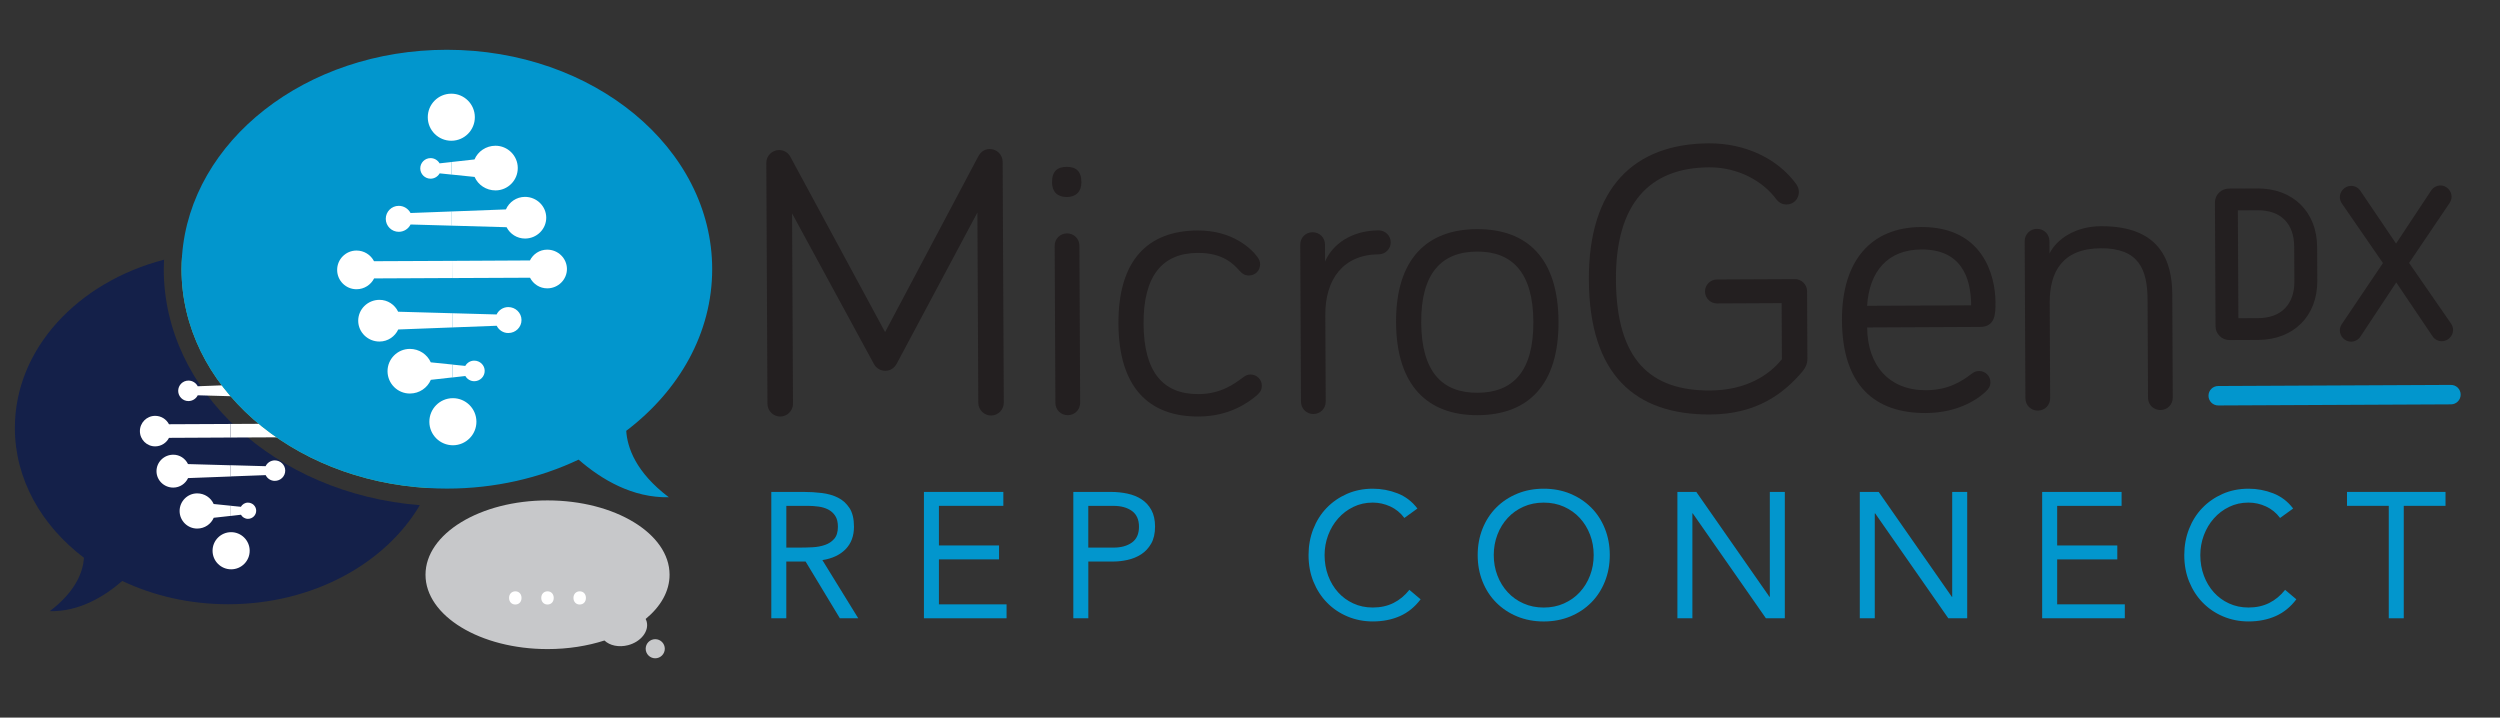 <?xml version="1.0" encoding="utf-8"?>
<!-- Generator: Adobe Illustrator 25.0.0, SVG Export Plug-In . SVG Version: 6.00 Build 0)  -->
<svg version="1.1" id="Layer_1" xmlns="http://www.w3.org/2000/svg" xmlns:xlink="http://www.w3.org/1999/xlink" x="0px" y="0px"
	 viewBox="0 0 792 227.33" style="enable-background:new 0 0 792 227.33;" xml:space="preserve">
<rect x="0" y="0" width="792" height="227.33" fill="#333333" stroke="none"/>
<style type="text/css">
	.st0{fill:#142049;}
	.st1{fill:#FFFFFF;}
	.st2{fill:#0296CD;}
	.st3{fill:#6CC071;}
	.st4{fill:#C7C8CA;}
	.st5{fill:#231F20;}
</style>
<g>
	<path class="st0" d="M51.88,85.28c0-0.96,0.03-1.95,0.09-3.01c-27.39,7.13-47.26,28.28-47.26,53.28c0,16.29,8.44,30.95,21.89,41.16
		c-0.28,4.27-2.44,10.55-10.84,16.91c9.21,0.18,17.1-4.47,22.97-9.58c9.89,4.69,21.33,7.38,33.55,7.38
		c26.69,0,49.75-12.8,60.72-31.38C87.31,156.4,51.88,123.97,51.88,85.28z"/>
	<g>
		<path class="st1" d="M72.85,104.31c3.24-0.01,5.87-2.66,5.85-5.91c-0.02-3.24-2.66-5.87-5.91-5.85c-3.25,0.01-5.87,2.66-5.85,5.9
			C66.96,101.71,69.61,104.33,72.85,104.31"/>
		<path class="st1" d="M96.75,131.51c-1.89,0.01-3.5,1.11-4.29,2.7L73,134.31l0.02,4.3l19.46-0.09c0.8,1.58,2.43,2.67,4.32,2.66
			c2.72-0.01,4.91-2.19,4.9-4.86C101.68,133.66,99.47,131.5,96.75,131.51"/>
		<path class="st1" d="M78.65,113.34c0.88,1.99,2.9,3.38,5.25,3.37c3.07-0.01,5.56-2.53,5.55-5.6c-0.01-3.08-2.52-5.56-5.6-5.55
			c-2.34,0.01-4.36,1.42-5.21,3.42l-5.75,0.64l0.02,3.14L78.65,113.34z"/>
		<path class="st1" d="M86.63,125.91c0.87,1.69,2.61,2.84,4.63,2.83c2.93-0.01,5.29-2.35,5.28-5.23c-0.01-2.87-2.4-5.19-5.33-5.18
			c-2.12,0.01-3.94,1.3-4.74,3.13l-13.53,0.51l0.02,3.54L86.63,125.91z"/>
		<path class="st1" d="M84.16,150.52c0.53,1.08,1.63,1.83,2.91,1.82c1.83,0,3.3-1.47,3.29-3.26c-0.01-1.79-1.5-3.23-3.32-3.23
			c-1.28,0.01-2.38,0.76-2.9,1.84l-11.08-0.31l0.01,3.55L84.16,150.52z"/>
		<path class="st1" d="M76.33,163.07c0.45,0.77,1.27,1.3,2.23,1.3c1.44-0.01,2.61-1.17,2.6-2.58c0-1.42-1.19-2.56-2.63-2.56
			c-0.95,0.01-1.78,0.54-2.22,1.32l-3.2-0.32l0.02,3.21L76.33,163.07z"/>
		<path class="st1" d="M73.25,180.36c3.25-0.01,5.87-2.66,5.85-5.91c-0.02-3.24-2.66-5.87-5.91-5.86c-3.25,0.02-5.87,2.66-5.85,5.91
			C67.35,177.76,70,180.38,73.25,180.36"/>
		<path class="st1" d="M73,134.31l-19.47,0.09c-0.82-1.58-2.47-2.67-4.4-2.66c-2.67,0.01-4.82,2.19-4.81,4.86
			c0.01,2.67,2.19,4.82,4.85,4.81c1.92-0.01,3.57-1.12,4.37-2.7l19.47-0.1l-0.01-2.15L73,134.31z"/>
		<path class="st1" d="M67.62,108.65c-1.42,0.01-2.56,1.16-2.56,2.58c0.01,1.42,1.17,2.56,2.58,2.56c0.98-0.01,1.82-0.54,2.27-1.33
			l2.98,0.31l-0.01-3.14l-2.98,0.33C69.45,109.17,68.6,108.64,67.62,108.65"/>
		<path class="st1" d="M59.68,120.57c-1.79,0.01-3.23,1.47-3.23,3.26c0.01,1.79,1.47,3.24,3.26,3.23c1.3-0.01,2.4-0.76,2.94-1.83
			l10.31,0.29l-0.02-3.54l-10.3,0.39C62.09,121.3,60.97,120.56,59.68,120.57"/>
		<path class="st1" d="M54.86,144.05c-2.92,0.02-5.29,2.36-5.28,5.24c0.01,2.87,2.4,5.19,5.33,5.18c2.07-0.01,3.85-1.25,4.67-3.01
			l13.5-0.51l-0.02-3.55l-13.5-0.38C58.71,145.26,56.93,144.03,54.86,144.05"/>
		<path class="st1" d="M62.45,156.3c-3.07,0.01-5.56,2.53-5.55,5.6c0.01,3.08,2.53,5.57,5.6,5.55c2.35-0.01,4.35-1.42,5.21-3.42
			l5.42-0.6l-0.01-3.21l-5.43-0.55C66.82,157.68,64.79,156.29,62.45,156.3"/>
	</g>
	<g>
		<path class="st2" d="M244.36,155.84h10.23c1.92,0,3.83,0.11,5.74,0.34s3.61,0.72,5.12,1.47c1.51,0.75,2.73,1.86,3.68,3.31
			c0.94,1.45,1.41,3.42,1.41,5.91c0,2.94-0.89,5.31-2.66,7.12c-1.77,1.81-4.22,2.96-7.35,3.45l11.36,18.43h-5.82l-10.86-17.98h-6.11
			v17.98h-4.75V155.84z M249.11,173.48h4.24c1.32,0,2.69-0.04,4.1-0.11c1.41-0.07,2.71-0.32,3.9-0.73c1.19-0.41,2.17-1.06,2.94-1.95
			c0.77-0.89,1.16-2.16,1.16-3.82c0-1.43-0.28-2.58-0.85-3.45c-0.57-0.87-1.31-1.54-2.23-2.01c-0.92-0.47-1.96-0.78-3.11-0.93
			c-1.15-0.15-2.31-0.23-3.48-0.23h-6.67V173.48z"/>
		<path class="st2" d="M292.7,155.84h25.16v4.41h-20.41v12.55h19.05v4.41h-19.05v14.25h21.43v4.41H292.7V155.84z"/>
		<path class="st2" d="M340.02,155.84h11.87c1.85,0,3.61,0.18,5.29,0.54c1.68,0.36,3.17,0.96,4.47,1.81
			c1.3,0.85,2.34,1.98,3.11,3.39c0.77,1.41,1.16,3.16,1.16,5.23c0,2.19-0.42,4-1.24,5.43c-0.83,1.43-1.89,2.56-3.19,3.39
			c-1.3,0.83-2.72,1.41-4.27,1.75c-1.55,0.34-3.02,0.51-4.41,0.51h-8.03v17.98h-4.75V155.84z M344.77,173.48h8.03
			c2.37,0,4.31-0.54,5.8-1.61c1.49-1.07,2.23-2.74,2.23-5c0-2.26-0.75-3.93-2.23-5c-1.49-1.07-3.42-1.61-5.8-1.61h-8.03V173.48z"/>
		<path class="st2" d="M444.9,164.09c-1.21-1.62-2.7-2.84-4.47-3.65c-1.77-0.81-3.62-1.22-5.54-1.22c-2.22,0-4.27,0.45-6.13,1.36
			c-1.87,0.9-3.48,2.12-4.83,3.65c-1.36,1.53-2.41,3.3-3.17,5.31c-0.75,2.02-1.13,4.12-1.13,6.3c0,2.34,0.38,4.51,1.13,6.53
			c0.75,2.02,1.8,3.77,3.14,5.26c1.34,1.49,2.94,2.67,4.81,3.53c1.87,0.87,3.93,1.3,6.19,1.3c2.45,0,4.64-0.48,6.56-1.44
			c1.92-0.96,3.6-2.35,5.03-4.16l3.56,3c-1.81,2.41-3.99,4.18-6.53,5.31c-2.54,1.13-5.42,1.7-8.62,1.7c-2.86,0-5.54-0.53-8.03-1.58
			c-2.49-1.05-4.65-2.52-6.47-4.38s-3.26-4.08-4.3-6.64c-1.04-2.56-1.55-5.37-1.55-8.42c0-2.94,0.5-5.69,1.5-8.25
			c1-2.56,2.4-4.79,4.21-6.67c1.81-1.88,3.96-3.37,6.45-4.47c2.49-1.09,5.22-1.64,8.2-1.64c2.71,0,5.32,0.49,7.83,1.47
			c2.51,0.98,4.61,2.58,6.3,4.81L444.9,164.09z"/>
		<path class="st2" d="M489.05,196.88c-3.05,0-5.85-0.53-8.4-1.58s-4.75-2.52-6.62-4.38c-1.87-1.87-3.32-4.09-4.35-6.67
			c-1.04-2.58-1.55-5.38-1.55-8.4c0-3.02,0.52-5.81,1.55-8.4c1.04-2.58,2.49-4.81,4.35-6.67c1.87-1.87,4.07-3.33,6.62-4.38
			c2.54-1.05,5.34-1.58,8.4-1.58c3.05,0,5.85,0.53,8.4,1.58c2.54,1.06,4.75,2.52,6.62,4.38c1.87,1.87,3.32,4.09,4.35,6.67
			c1.04,2.58,1.56,5.38,1.56,8.4c0,3.02-0.52,5.81-1.56,8.4c-1.04,2.58-2.49,4.81-4.35,6.67c-1.87,1.87-4.07,3.33-6.62,4.38
			S492.11,196.88,489.05,196.88z M489.05,192.47c2.34,0,4.48-0.43,6.42-1.3c1.94-0.87,3.61-2.05,5-3.56
			c1.39-1.51,2.48-3.27,3.25-5.29c0.77-2.02,1.16-4.17,1.16-6.47c0-2.3-0.39-4.46-1.16-6.47c-0.77-2.02-1.86-3.78-3.25-5.29
			c-1.39-1.51-3.06-2.69-5-3.56c-1.94-0.87-4.08-1.3-6.42-1.3s-4.48,0.43-6.42,1.3c-1.94,0.87-3.61,2.05-5,3.56
			c-1.39,1.51-2.48,3.27-3.25,5.29c-0.77,2.02-1.16,4.18-1.16,6.47c0,2.3,0.39,4.46,1.16,6.47c0.77,2.02,1.86,3.78,3.25,5.29
			c1.39,1.51,3.06,2.7,5,3.56C484.58,192.04,486.71,192.47,489.05,192.47z"/>
		<path class="st2" d="M531.4,155.84h5.99l23.18,33.24h0.11v-33.24h4.75v40.03h-5.99l-23.18-33.24h-0.11v33.24h-4.75V155.84z"/>
		<path class="st2" d="M589.18,155.84h5.99l23.18,33.24h0.11v-33.24h4.75v40.03h-5.99l-23.18-33.24h-0.11v33.24h-4.75V155.84z"/>
		<path class="st2" d="M646.96,155.84h25.16v4.41h-20.41v12.55h19.05v4.41h-19.05v14.25h21.43v4.41h-26.18V155.84z"/>
		<path class="st2" d="M722.33,164.09c-1.21-1.62-2.7-2.84-4.47-3.65c-1.77-0.81-3.62-1.22-5.54-1.22c-2.22,0-4.27,0.45-6.13,1.36
			c-1.87,0.9-3.48,2.12-4.83,3.65c-1.36,1.53-2.41,3.3-3.17,5.31c-0.75,2.02-1.13,4.12-1.13,6.3c0,2.34,0.38,4.51,1.13,6.53
			c0.75,2.02,1.8,3.77,3.14,5.26c1.34,1.49,2.94,2.67,4.81,3.53c1.87,0.87,3.93,1.3,6.19,1.3c2.45,0,4.64-0.48,6.56-1.44
			c1.92-0.96,3.6-2.35,5.03-4.16l3.56,3c-1.81,2.41-3.99,4.18-6.53,5.31c-2.54,1.13-5.42,1.7-8.62,1.7c-2.86,0-5.54-0.53-8.03-1.58
			c-2.49-1.05-4.65-2.52-6.47-4.38s-3.26-4.08-4.3-6.64c-1.04-2.56-1.55-5.37-1.55-8.42c0-2.94,0.5-5.69,1.5-8.25
			c1-2.56,2.4-4.79,4.21-6.67c1.81-1.88,3.96-3.37,6.45-4.47c2.49-1.09,5.22-1.64,8.2-1.64c2.71,0,5.32,0.49,7.83,1.47
			c2.51,0.98,4.61,2.58,6.3,4.81L722.33,164.09z"/>
		<path class="st2" d="M774.74,160.25h-13.23v35.62h-4.75v-35.62h-13.23v-4.41h31.21V160.25z"/>
	</g>
	<g>
		<path class="st3" d="M72.27,79.68c-5.01,0-9.89,0.46-14.59,1.32c-0.1,1.42-0.17,2.84-0.17,4.28c0,36.78,34.55,66.87,78.28,69.33
			c2.61-5.95,4.04-12.37,4.04-19.06C139.82,104.7,109.58,79.68,72.27,79.68z"/>
	</g>
	<path class="st2" d="M198.39,136.49c16.74-12.71,27.23-30.94,27.23-51.21c0-38.39-37.64-69.51-84.06-69.51
		c-44.69,0-81.21,28.84-83.89,65.23c-0.1,1.42-0.17,2.84-0.17,4.28c0,36.78,34.55,66.87,78.28,69.33c1.91,0.11,3.84,0.18,5.78,0.18
		c15.2,0,29.44-3.35,41.74-9.18c7.3,6.35,17.12,12.15,28.58,11.92C201.42,149.62,198.74,141.81,198.39,136.49z"/>
	<g>
		<path class="st4" d="M204.87,196.93c-0.08-0.3-0.19-0.57-0.33-0.84c4.76-3.92,7.58-8.76,7.58-14.01
			c0-13.01-17.31-23.55-38.66-23.55s-38.66,10.54-38.66,23.55c0,13.01,17.31,23.55,38.66,23.55c6.51,0,12.65-0.99,18.03-2.72
			c1.66,1.6,4.54,2.25,7.5,1.48C203.04,203.32,205.67,199.98,204.87,196.93z M207.58,202.49c-1.67,0-3.03,1.36-3.03,3.03
			s1.36,3.03,3.03,3.03c1.67,0,3.03-1.36,3.03-3.03S209.25,202.49,207.58,202.49z"/>
		<g>
			<path class="st1" d="M161.27,189.42c0-1.23,0.83-2.09,1.99-2.09c1.16,0,1.96,0.86,1.96,2.09c0,1.2-0.76,2.09-1.99,2.09
				C162.07,191.51,161.27,190.62,161.27,189.42z"/>
			<path class="st1" d="M171.47,189.42c0-1.23,0.83-2.09,1.99-2.09c1.16,0,1.96,0.86,1.96,2.09c0,1.2-0.76,2.09-1.99,2.09
				C172.27,191.51,171.47,190.62,171.47,189.42z"/>
			<path class="st1" d="M181.67,189.42c0-1.23,0.83-2.09,1.99-2.09c1.16,0,1.96,0.86,1.96,2.09c0,1.2-0.76,2.09-1.99,2.09
				C182.47,191.51,181.67,190.62,181.67,189.42z"/>
		</g>
	</g>
	<path class="st5" d="M276.77,115.16l-25.84-47.55l0.29,60.29c0.01,2.21-1.82,4.05-4.03,4.06c-2.21,0.01-4.05-1.82-4.06-4.03
		l-0.36-76.34c-0.01-2.21,1.81-4.05,4.03-4.06c1.84-0.01,3.07,1.09,3.68,2.31l29.92,55.37l29.51-55.65
		c0.48-0.86,1.46-2.33,3.67-2.35c2.2-0.01,4.05,1.82,4.06,4.03l0.36,76.34c0.01,2.21-1.81,4.05-4.02,4.06
		c-2.2,0.01-4.05-1.82-4.06-4.03l-0.28-60.28l-25.51,47.79c-0.85,1.6-2.19,2.34-3.66,2.35
		C279.23,117.48,277.63,116.87,276.77,115.16"/>
	<path class="st5" d="M333.28,57.79c-0.02-3.55,1.69-4.91,4.63-4.93c2.94-0.02,4.66,1.33,4.68,4.88c0.02,2.94-1.7,4.67-4.64,4.68
		C335.01,62.44,333.29,60.73,333.28,57.79 M342.19,127.59c0.01,2.21-1.7,3.93-3.9,3.94c-2.21,0.01-3.93-1.69-3.94-3.9l-0.23-49.75
		c-0.01-2.21,1.7-3.93,3.9-3.94c2.21-0.01,3.93,1.7,3.94,3.9L342.19,127.59z"/>
	<path class="st5" d="M379.42,73.01c10.91-0.05,16.94,5.68,18.91,8.36c0.62,0.85,0.87,1.47,0.87,2.33c0.01,2.08-1.58,3.56-3.54,3.57
		c-1.22,0.01-2.08-0.48-2.94-1.45c-1.85-2.08-5.18-5.74-13.26-5.7c-11.27,0.05-17.24,7.31-17.18,22.39
		c0.08,15.32,6.11,22.39,17.39,22.34c7.1-0.03,11.38-3.24,14.19-5.34c0.85-0.62,1.47-0.87,2.32-0.87c1.96-0.01,3.56,1.58,3.57,3.54
		c0.01,1.1-0.36,1.96-1.58,3.07c-2.69,2.21-8.54,6.66-18.47,6.7c-15.81,0.07-25.29-9.31-25.38-29.41
		C354.22,82.44,363.62,73.09,379.42,73.01"/>
	<path class="st5" d="M419.78,82.86c2.43-5.65,8.53-9.84,16.99-9.88c2.09-0.01,3.81,1.7,3.81,3.78c0.01,2.08-1.7,3.8-3.78,3.81
		c-11.27,0.05-17,7.93-16.94,19.2l0.13,27.45c0.01,2.2-1.69,3.93-3.9,3.94c-2.2,0.01-3.92-1.7-3.94-3.9l-0.23-49.75
		c-0.01-2.21,1.69-3.93,3.9-3.94c2.21-0.01,3.93,1.7,3.94,3.9L419.78,82.86z"/>
	<path class="st5" d="M493.74,101.88c0.1,20.1-9.66,29.58-25.59,29.65c-15.81,0.07-25.78-9.31-25.88-29.41
		c-0.09-20.09,9.79-29.46,25.6-29.53C483.8,72.52,493.64,81.78,493.74,101.88 M485.77,101.91c-0.08-15.44-6.6-22.27-17.87-22.21
		c-11.27,0.05-17.74,6.94-17.66,22.38c0.07,15.69,6.6,22.4,17.87,22.35C479.38,124.37,485.85,117.6,485.77,101.91"/>
	<path class="st5" d="M564.5,113.8l-0.08-17.77l-20.46,0.1c-2.09,0.02-3.81-1.7-3.82-3.78c-0.02-2.08,1.7-3.8,3.78-3.81l24.75-0.12
		c1.96-0.01,3.81,1.7,3.81,3.78l0.1,21.45c0.01,1.46-0.48,2.7-1.58,4.05c-5.85,6.89-14.39,13.55-29.22,13.61
		c-23.77,0.12-38.29-12.56-38.43-42.71c-0.13-29.04,14.25-43.08,38.03-43.19c11.64-0.05,21.83,4.92,27.63,12.86
		c0.62,0.86,0.87,1.71,0.87,2.57c0.01,2.21-1.7,3.93-3.9,3.94c-1.1,0-2.2-0.35-3.19-1.58c-4.2-5.74-12.06-10.24-21.37-10.19
		c-18.87,0.1-29.6,11.54-29.49,35.55c0.12,25.49,10.96,35.24,29.82,35.15C553.15,123.65,560.48,118.84,564.5,113.8"/>
	<path class="st5" d="M608.65,71.92c19.61-0.09,23.48,15.45,23.52,23.79c0.02,3.55,0.03,7.84-4.87,7.86l-35.78,0.17
		c0.06,12.12,7.08,19.93,18.6,19.88c7.11-0.03,11.26-2.75,14.67-5.33c0.74-0.5,1.23-0.74,2.21-0.75c1.96-0.01,3.56,1.58,3.56,3.54
		c0.01,1.35-0.6,2.08-1.33,2.82c-1.83,1.85-8.18,6.9-19.09,6.95c-16.29,0.08-26.51-8.81-26.61-29.41
		C583.47,82.59,592.73,72,608.65,71.92 M608.69,79.03c-10.66,0.05-16.5,6.94-17.19,17.85l32.96-0.15
		C624.42,87.9,621.31,78.97,608.69,79.03"/>
	<path class="st5" d="M688.18,93.24l0.15,32.72c0.01,2.21-1.7,3.93-3.9,3.94c-2.2,0.01-3.93-1.69-3.94-3.9l-0.14-31.12
		c-0.05-9.68-2.9-16.28-14.79-16.23c-12.13,0.06-16.26,7.43-16.21,17.23l0.14,30.27c0.01,2.21-1.7,3.93-3.9,3.93
		c-2.2,0.01-3.93-1.69-3.94-3.9l-0.23-49.74c-0.01-2.21,1.7-3.93,3.9-3.94c2.21-0.02,3.93,1.69,3.95,3.9l0.02,3.92
		c2.3-4.66,8.29-8.62,16.25-8.66C684.41,71.57,688.13,82.82,688.18,93.24"/>
	<path class="st5" d="M773.59,108.1c-1.16,0-2.25-0.53-2.95-1.56l-11.51-17.06l-11.36,17.17c-0.68,1.04-1.83,1.58-2.93,1.59
		c-1.86,0.01-3.57-1.56-3.58-3.54c0-0.69,0.2-1.38,0.61-2l13.05-19.36l-13.03-18.9c-0.42-0.62-0.62-1.3-0.62-1.98
		c-0.02-1.85,1.56-3.57,3.54-3.58c1.17,0,2.26,0.54,2.95,1.56l11.31,16.72l11.14-16.83c0.68-1.02,1.85-1.58,2.94-1.58
		c1.85-0.01,3.5,1.62,3.51,3.54c0,0.69-0.21,1.37-0.61,2L763.2,83.3l13.31,19.24c0.4,0.61,0.62,1.3,0.63,1.99
		C777.15,106.37,775.57,108.09,773.59,108.1"/>
	<path class="st5" d="M715.15,59.7l-9.04,0.04c-2.46,0.01-4.43,2-4.42,4.4l0.19,39.23c0.01,2.4,1.99,4.38,4.46,4.36l9.04-0.04
		c11.23-0.05,18.79-7.56,18.74-18.71l-0.05-10.75C734.01,67.07,726.38,59.65,715.15,59.7 M726.86,89.16
		c0.03,7.18-4.11,11.59-11.44,11.62l-6.3,0.03l-0.17-34.17l6.3-0.03c7.33-0.03,11.52,4.26,11.55,11.51L726.86,89.16z"/>
	<path class="st2" d="M776.45,121.94l-73.74,0.35c-1.7,0.01-3.06,1.39-3.06,3.09c0.01,1.7,1.39,3.08,3.09,3.07l73.74-0.35
		c1.7-0.01,3.06-1.39,3.06-3.1C779.53,123.3,778.15,121.93,776.45,121.94"/>
	<g>
		<path class="st1" d="M143.01,44.59c4.12-0.02,7.44-3.37,7.42-7.49c-0.02-4.12-3.38-7.45-7.49-7.42c-4.12,0.02-7.44,3.37-7.42,7.49
			C135.53,41.28,138.89,44.61,143.01,44.59"/>
		<path class="st1" d="M173.32,79.09c-2.39,0.01-4.44,1.41-5.44,3.42l-24.68,0.13l0.03,5.45l24.68-0.11c1.02,2,3.08,3.38,5.48,3.37
			c3.44-0.01,6.23-2.78,6.22-6.16C179.58,81.81,176.77,79.07,173.32,79.09"/>
		<path class="st1" d="M150.35,56.05c1.11,2.53,3.68,4.28,6.65,4.27c3.9-0.02,7.05-3.2,7.03-7.11c-0.01-3.9-3.2-7.06-7.1-7.04
			c-2.97,0.02-5.53,1.8-6.61,4.34l-7.29,0.81l0.02,3.98L150.35,56.05z"/>
		<path class="st1" d="M160.48,71.98c1.1,2.14,3.31,3.6,5.87,3.59c3.71-0.01,6.71-2.99,6.7-6.63c-0.02-3.64-3.05-6.59-6.76-6.57
			c-2.69,0.01-5,1.65-6.01,3.97l-17.16,0.65l0.03,4.5L160.48,71.98z"/>
		<path class="st1" d="M157.35,103.2c0.68,1.36,2.07,2.32,3.69,2.3c2.32,0,4.19-1.86,4.17-4.13c-0.01-2.27-1.9-4.1-4.21-4.09
			c-1.62,0.01-3.02,0.97-3.68,2.34l-14.06-0.39l0.02,4.5L157.35,103.2z"/>
		<path class="st1" d="M147.42,119.12c0.57,0.98,1.61,1.65,2.83,1.65c1.83-0.01,3.31-1.48,3.3-3.28c0-1.8-1.5-3.25-3.34-3.24
			c-1.21,0.01-2.25,0.68-2.81,1.67l-4.06-0.41l0.02,4.07L147.42,119.12z"/>
		<path class="st1" d="M143.51,141.06c4.12-0.02,7.44-3.38,7.42-7.49c-0.02-4.12-3.38-7.45-7.49-7.43
			c-4.12,0.02-7.44,3.38-7.42,7.49C136.03,137.75,139.39,141.07,143.51,141.06"/>
		<path class="st1" d="M143.19,82.64l-24.7,0.11c-1.04-2.01-3.14-3.39-5.58-3.38c-3.38,0.02-6.12,2.78-6.1,6.16
			c0.01,3.38,2.77,6.12,6.16,6.1c2.44-0.01,4.53-1.42,5.55-3.43l24.7-0.12l-0.01-2.72L143.19,82.64z"/>
		<path class="st1" d="M136.38,50.09c-1.8,0.01-3.25,1.48-3.24,3.27c0.01,1.79,1.48,3.25,3.27,3.25c1.24-0.01,2.31-0.69,2.87-1.69
			l3.78,0.39l-0.02-3.98l-3.78,0.42C138.69,50.76,137.61,50.08,136.38,50.09"/>
		<path class="st1" d="M126.3,65.21c-2.27,0.01-4.1,1.87-4.09,4.13c0.01,2.27,1.87,4.11,4.13,4.1c1.65-0.01,3.05-0.96,3.73-2.32
			l13.07,0.37l-0.02-4.5l-13.06,0.49C129.35,66.14,127.94,65.2,126.3,65.21"/>
		<path class="st1" d="M120.18,94.99c-3.71,0.02-6.71,2.99-6.7,6.64c0.02,3.64,3.05,6.59,6.76,6.57c2.62-0.01,4.88-1.58,5.92-3.82
			l17.12-0.65l-0.02-4.5l-17.13-0.48C125.07,96.52,122.81,94.97,120.18,94.99"/>
		<path class="st1" d="M129.81,110.53c-3.9,0.02-7.06,3.21-7.04,7.1c0.02,3.9,3.21,7.07,7.11,7.04c2.98-0.01,5.52-1.8,6.61-4.34
			l6.88-0.77l-0.02-4.07l-6.88-0.7C135.35,112.28,132.79,110.52,129.81,110.53"/>
	</g>
</g>
</svg>
